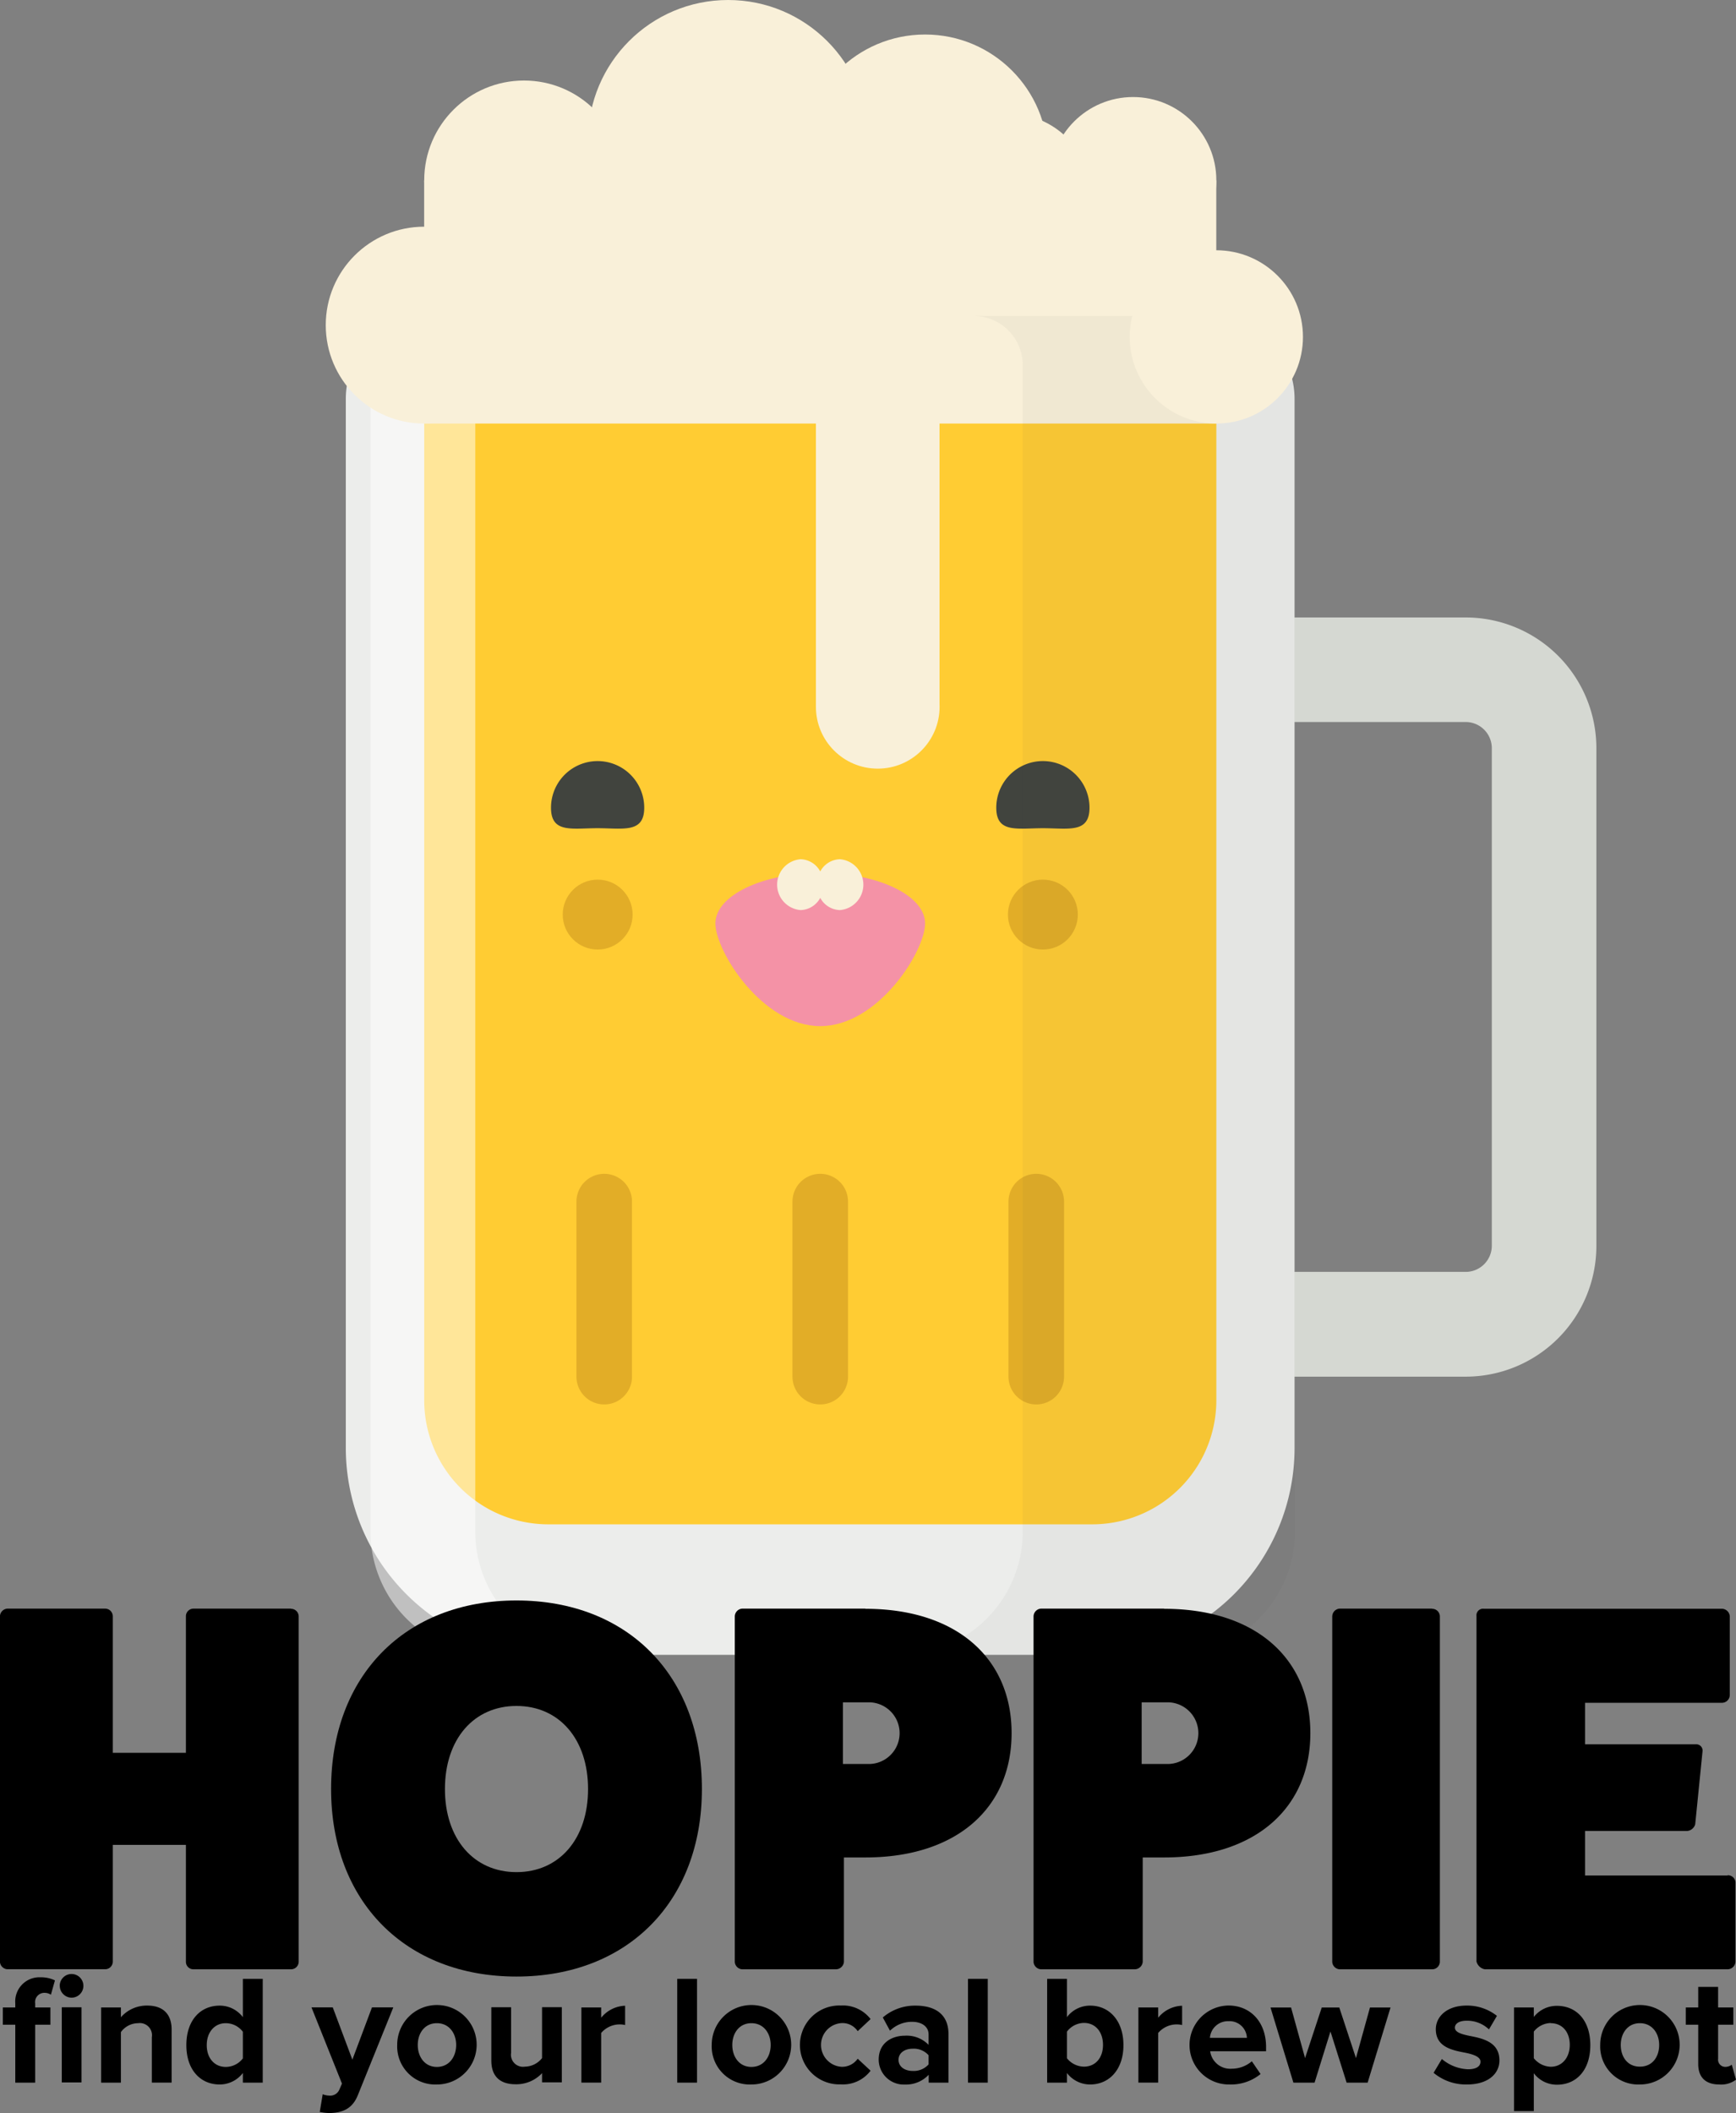 <svg id="Layer_1" data-name="Layer 1" xmlns="http://www.w3.org/2000/svg" viewBox="0 0 312.45 380.22"><rect x="0" y="0" width="312.45" height="380.22" fill="#808080" stroke="none"/><defs><style>.cls-1{fill:#d5d8d2;}.cls-2{fill:#ecedeb;}.cls-3{fill:#fc3;}.cls-4{fill:#fff;opacity:0.5;}.cls-5{fill:none;stroke:#e2ad27;stroke-linecap:round;stroke-miterlimit:10;stroke-width:10px;}.cls-6{fill:#f9f0d9;}.cls-10,.cls-7{fill:#41443e;}.cls-8{fill:#f492a6;}.cls-9{fill:#e2ad27;}.cls-10{opacity:0.05;}</style></defs><title>hoppieLogoTwo</title><path id="_Path_" data-name="&lt;Path&gt;" class="cls-1" d="M351.91,328.85H295.75V310h56.16a4.71,4.71,0,0,0,4.7-4.7V215.76a4.71,4.71,0,0,0-4.7-4.7H315.83V192.25h36.09a23.53,23.53,0,0,1,23.51,23.51v89.58A23.53,23.53,0,0,1,351.91,328.85Z" transform="translate(-88.11 -81.15)"/><path id="_Rectangle_" data-name="&lt;Rectangle&gt;" class="cls-2" d="M77.13,56.86h141A14.89,14.89,0,0,1,233,71.75V260.53a37.22,37.22,0,0,1-37.22,37.22H99.46a37.22,37.22,0,0,1-37.22-37.22V71.75A14.89,14.89,0,0,1,77.13,56.86Z"/><path id="_Rectangle_2" data-name="&lt;Rectangle&gt;" class="cls-3" d="M134.51,182.87H314.64A22.33,22.33,0,0,1,337,205.2v97.91a22.33,22.33,0,0,1-22.33,22.33H134.51a0,0,0,0,1,0,0V182.87A0,0,0,0,1,134.51,182.87Z" transform="translate(401.79 -62.73) rotate(90)"/><path id="_Path_2" data-name="&lt;Path&gt;" class="cls-4" d="M173.65,356.73V146.88a8.86,8.86,0,0,1,8.86-8.86H163.65a8.86,8.86,0,0,0-8.86,8.86V356.73a22.16,22.16,0,0,0,22.16,22.16h18.87A22.16,22.16,0,0,1,173.65,356.73Z" transform="translate(-88.11 -81.15)"/><line id="_Path_3" data-name="&lt;Path&gt;" class="cls-5" x1="147.63" y1="216.2" x2="147.63" y2="247.7"/><line id="_Path_4" data-name="&lt;Path&gt;" class="cls-5" x1="186.51" y1="216.2" x2="186.51" y2="247.7"/><line id="_Path_5" data-name="&lt;Path&gt;" class="cls-5" x1="108.75" y1="216.2" x2="108.75" y2="247.7"/><circle id="_Path_6" data-name="&lt;Path&gt;" class="cls-6" cx="76.34" cy="58.5" r="17.71"/><rect id="_Rectangle_3" data-name="&lt;Rectangle&gt;" class="cls-6" x="76.34" y="32.45" width="142.57" height="43.76"/><circle id="_Path_7" data-name="&lt;Path&gt;" class="cls-6" cx="94.31" cy="32.45" r="17.96"/><circle id="_Path_8" data-name="&lt;Path&gt;" class="cls-6" cx="131.05" cy="25.21" r="25.21"/><circle id="_Path_9" data-name="&lt;Path&gt;" class="cls-6" cx="166.5" cy="28.31" r="22.1"/><circle id="_Path_10" data-name="&lt;Path&gt;" class="cls-6" cx="181.49" cy="35.43" r="14.99"/><circle id="_Path_11" data-name="&lt;Path&gt;" class="cls-6" cx="203.93" cy="32.45" r="14.99"/><path id="_Path_12" data-name="&lt;Path&gt;" class="cls-7" d="M267.42,226.48c0,4.63,3.76,3.69,8.39,3.69s8.39,0.95,8.39-3.69A8.39,8.39,0,0,0,267.42,226.48Z" transform="translate(-88.11 -81.15)"/><circle id="_Path_13" data-name="&lt;Path&gt;" class="cls-6" cx="157.98" cy="127.17" r="11.13"/><rect id="_Rectangle_4" data-name="&lt;Rectangle&gt;" class="cls-6" x="146.85" y="67.92" width="22.25" height="59.25"/><path id="_Path_14" data-name="&lt;Path&gt;" class="cls-7" d="M204.06,226.48c0,4.63-3.76,3.69-8.39,3.69s-8.39.95-8.39-3.69A8.39,8.39,0,0,1,204.06,226.48Z" transform="translate(-88.11 -81.15)"/><path id="_Path_15" data-name="&lt;Path&gt;" class="cls-8" d="M254.61,247.3c0,5-8.45,18.48-18.87,18.48s-18.87-13.47-18.87-18.48,8.45-9.08,18.87-9.08S254.61,242.28,254.61,247.3Z" transform="translate(-88.11 -81.15)"/><circle id="_Path_16" data-name="&lt;Path&gt;" class="cls-9" cx="187.7" cy="164.56" r="6.29"/><circle id="_Path_17" data-name="&lt;Path&gt;" class="cls-9" cx="107.57" cy="164.56" r="6.29"/><path id="_Path_18" data-name="&lt;Path&gt;" class="cls-10" d="M312.27,138H263.33a8.86,8.86,0,0,1,8.86,8.86V356.73A22.16,22.16,0,0,1,250,378.89H299a22.16,22.16,0,0,0,22.16-22.16V146.88A8.86,8.86,0,0,0,312.27,138Z" transform="translate(-88.11 -81.15)"/><circle id="_Path_19" data-name="&lt;Path&gt;" class="cls-6" cx="218.92" cy="60.62" r="15.59"/><path id="_Path_20" data-name="&lt;Path&gt;" class="cls-6" d="M239.28,235.75a4.14,4.14,0,0,0-3.54,2.2,4.14,4.14,0,0,0-3.54-2.2,4.59,4.59,0,0,0,0,9.15,4.14,4.14,0,0,0,3.54-2.2,4.14,4.14,0,0,0,3.54,2.2A4.59,4.59,0,0,0,239.28,235.75Z" transform="translate(-88.11 -81.15)"/><path d="M140.46,370.62a1.38,1.38,0,0,1,1.41,1.41v62.13a1.37,1.37,0,0,1-1.41,1.32H122.89a1.34,1.34,0,0,1-1.32-1.32V413.1H108.41v21.05a1.37,1.37,0,0,1-1.41,1.32H89.42a1.42,1.42,0,0,1-1.32-1.32V372a1.43,1.43,0,0,1,1.32-1.41H107a1.38,1.38,0,0,1,1.41,1.41v24.53h13.16V372a1.37,1.37,0,0,1,1.32-1.41h17.58Z" transform="translate(-88.11 -81.15)"/><path d="M181.07,436.79c-20,0-33.37-13.54-33.37-33.74,0-20.4,13.35-33.93,33.37-33.93s33.37,13.54,33.37,33.93C214.44,423.26,201.09,436.79,181.07,436.79Zm0-48.69c-7.71,0-12.88,6-12.88,14.95S173.36,418,181.07,418s12.88-6,12.88-14.95S188.78,388.1,181.07,388.1Z" transform="translate(-88.11 -81.15)"/><path d="M243.86,370.62c16.45,0,26.32,8.93,26.32,22.37s-9.87,22.37-26.32,22.37H240v18.8a1.46,1.46,0,0,1-1.5,1.32H221.68a1.42,1.42,0,0,1-1.32-1.32V372a1.43,1.43,0,0,1,1.32-1.41h22.18Zm0.85,27.92a5.55,5.55,0,0,0,0-11.09h-4.89v11.09h4.89Z" transform="translate(-88.11 -81.15)"/><path d="M297.63,370.62c16.45,0,26.32,8.93,26.32,22.37s-9.87,22.37-26.32,22.37h-3.85v18.8a1.46,1.46,0,0,1-1.5,1.32H275.45a1.42,1.42,0,0,1-1.32-1.32V372a1.43,1.43,0,0,1,1.32-1.41h22.18Zm0.85,27.92a5.55,5.55,0,0,0,0-11.09h-4.89v11.09h4.89Z" transform="translate(-88.11 -81.15)"/><path d="M345.85,370.62a1.38,1.38,0,0,1,1.41,1.41v62.13a1.37,1.37,0,0,1-1.41,1.32H329.21a1.42,1.42,0,0,1-1.32-1.32V372a1.43,1.43,0,0,1,1.32-1.41h16.64Z" transform="translate(-88.11 -81.15)"/><path d="M399.05,418.56a1.36,1.36,0,0,1,1.41,1.22v14.38a1.43,1.43,0,0,1-1.41,1.32H355.35a1.91,1.91,0,0,1-1.5-1.41V371.93a1.19,1.19,0,0,1,1.32-1.32h42.77a1.46,1.46,0,0,1,1.5,1.32v14.19a1.41,1.41,0,0,1-1.5,1.41H373.39V395h19.93a1.13,1.13,0,0,1,1.22,1.22l-1.32,13.16a1.65,1.65,0,0,1-1.6,1.22H373.39v8h25.66Z" transform="translate(-88.11 -81.15)"/><path d="M90.86,445.46H88.62v-3.11h2.24v-0.73a4.36,4.36,0,0,1,4.56-4.7,5.75,5.75,0,0,1,2.58.56l-0.73,2.58a2,2,0,0,0-1.15-.34,1.66,1.66,0,0,0-1.68,1.9v0.73h2.74v3.11H94.44v10.42H90.86V445.46Zm8-7a2.13,2.13,0,1,1,2.13,2.13A2.15,2.15,0,0,1,98.87,438.49Zm0.36,3.86h3.56v13.52H99.23V442.35Z" transform="translate(-88.11 -81.15)"/><path d="M115.44,447.7a2.19,2.19,0,0,0-2.49-2.52,3.85,3.85,0,0,0-3.08,1.6v9.1h-3.56V442.35h3.56v1.76a6.19,6.19,0,0,1,4.73-2.1c3,0,4.4,1.68,4.4,4.31v9.55h-3.56V447.7Z" transform="translate(-88.11 -81.15)"/><path d="M131.82,454.14a5.25,5.25,0,0,1-4.17,2.07c-3.42,0-6-2.58-6-7.08s2.55-7.11,6-7.11a5.21,5.21,0,0,1,4.17,2.07V437.2h3.58v18.68h-3.58v-1.74Zm0-7.42a3.87,3.87,0,0,0-3.08-1.54c-2,0-3.42,1.6-3.42,3.95s1.4,3.92,3.42,3.92a3.87,3.87,0,0,0,3.08-1.54v-4.79Z" transform="translate(-88.11 -81.15)"/><path d="M147.28,458.2a1.79,1.79,0,0,0,1.88-1l0.5-1.15-5.49-13.72H148l3.53,9.41,3.53-9.41h3.84l-6.36,15.74c-1,2.55-2.8,3.22-5.12,3.28a9.77,9.77,0,0,1-1.76-.2l0.53-3.19A3.06,3.06,0,0,0,147.28,458.2Z" transform="translate(-88.11 -81.15)"/><path d="M159.6,449.1a7.15,7.15,0,1,1,7.14,7.11A6.85,6.85,0,0,1,159.6,449.1Zm10.61,0c0-2.1-1.26-3.92-3.47-3.92s-3.44,1.82-3.44,3.92,1.23,3.95,3.44,3.95S170.21,451.23,170.21,449.1Z" transform="translate(-88.11 -81.15)"/><path d="M185.67,454.17a6.33,6.33,0,0,1-4.76,2c-3,0-4.37-1.62-4.37-4.26v-9.6h3.56v8.2a2.17,2.17,0,0,0,2.49,2.49,4,4,0,0,0,3.08-1.54v-9.16h3.56v13.52h-3.56v-1.71Z" transform="translate(-88.11 -81.15)"/><path d="M192.75,442.35h3.56v1.85a5.79,5.79,0,0,1,4.31-2.16v3.47a4.37,4.37,0,0,0-4.31,1.43v8.93h-3.56V442.35Z" transform="translate(-88.11 -81.15)"/><path d="M210,437.2h3.56v18.68H210V437.2Z" transform="translate(-88.11 -81.15)"/><path d="M216.21,449.1a7.15,7.15,0,1,1,7.14,7.11A6.85,6.85,0,0,1,216.21,449.1Zm10.61,0c0-2.1-1.26-3.92-3.47-3.92s-3.44,1.82-3.44,3.92,1.23,3.95,3.44,3.95S226.82,451.23,226.82,449.1Z" transform="translate(-88.11 -81.15)"/><path d="M239.45,442a6.29,6.29,0,0,1,5.35,2.44l-2.32,2.18a3.28,3.28,0,0,0-2.86-1.46,3.94,3.94,0,0,0,0,7.87,3.42,3.42,0,0,0,2.86-1.46l2.32,2.16a6.23,6.23,0,0,1-5.35,2.46A7.1,7.1,0,1,1,239.45,442Z" transform="translate(-88.11 -81.15)"/><path d="M255.24,454.48a5.6,5.6,0,0,1-4.28,1.74,4.51,4.51,0,0,1-4.7-4.48c0-3.16,2.55-4.31,4.7-4.31a5.47,5.47,0,0,1,4.28,1.65V447.2c0-1.37-1.18-2.27-3-2.27a5.69,5.69,0,0,0-3.95,1.6L247,444.15a8.87,8.87,0,0,1,5.91-2.13c3.08,0,5.91,1.23,5.91,5.12v8.74h-3.56v-1.4Zm0-3.53a3.56,3.56,0,0,0-2.86-1.18c-1.4,0-2.55.73-2.55,2s1.15,2,2.55,2a3.56,3.56,0,0,0,2.86-1.18V451Z" transform="translate(-88.11 -81.15)"/><path d="M262.33,437.2h3.56v18.68h-3.56V437.2Z" transform="translate(-88.11 -81.15)"/><path d="M276.58,437.2h3.56v6.89a5.21,5.21,0,0,1,4.17-2.07c3.44,0,6,2.69,6,7.11s-2.58,7.08-6,7.08a5.25,5.25,0,0,1-4.17-2.07v1.74h-3.56V437.2ZM283.19,453c2.07,0,3.44-1.57,3.44-3.92s-1.37-3.95-3.44-3.95a3.92,3.92,0,0,0-3.05,1.57v4.79A4,4,0,0,0,283.19,453Z" transform="translate(-88.11 -81.15)"/><path d="M293,442.35h3.56v1.85a5.78,5.78,0,0,1,4.31-2.16v3.47a4.37,4.37,0,0,0-4.31,1.43v8.93H293V442.35Z" transform="translate(-88.11 -81.15)"/><path d="M309.2,442c4,0,6.78,3,6.78,7.45v0.78H305.92a3.64,3.64,0,0,0,3.89,3.14,5.53,5.53,0,0,0,3.61-1.34l1.57,2.3a8.44,8.44,0,0,1-5.57,1.88A7.1,7.1,0,1,1,309.2,442Zm-3.33,5.82h6.66a3.13,3.13,0,0,0-3.33-3A3.25,3.25,0,0,0,305.87,447.84Z" transform="translate(-88.11 -81.15)"/><path d="M327.57,446.67l-2.86,9.21H320.9l-4.12-13.52h3.7l2.52,9.1,3-9.1h3.16l3,9.1,2.52-9.1h3.7l-4.12,13.52h-3.78Z" transform="translate(-88.11 -81.15)"/><path d="M347.62,451.62a7.74,7.74,0,0,0,4.68,1.85c1.54,0,2.27-.53,2.27-1.37s-1.18-1.29-2.72-1.6c-2.32-.45-5.32-1-5.32-4.23,0-2.27,2-4.26,5.54-4.26a8.64,8.64,0,0,1,5.46,1.85l-1.43,2.44a5.71,5.71,0,0,0-4-1.57c-1.29,0-2.13.48-2.13,1.26s1.06,1.15,2.58,1.46c2.32,0.45,5.43,1.06,5.43,4.42,0,2.46-2.1,4.34-5.85,4.34a9.1,9.1,0,0,1-6-2.1Z" transform="translate(-88.11 -81.15)"/><path d="M360.61,461V442.35h3.56v1.71a5.23,5.23,0,0,1,4.17-2c3.47,0,6,2.58,6,7.08s-2.52,7.11-6,7.11a5.17,5.17,0,0,1-4.17-2.07V461h-3.56Zm6.61-15.85a4,4,0,0,0-3.05,1.54v4.79a4.07,4.07,0,0,0,3.05,1.54c2,0,3.42-1.6,3.42-3.95S369.26,445.18,367.22,445.18Z" transform="translate(-88.11 -81.15)"/><path d="M376.12,449.1a7.15,7.15,0,1,1,7.14,7.11A6.85,6.85,0,0,1,376.12,449.1Zm10.61,0c0-2.1-1.26-3.92-3.47-3.92s-3.44,1.82-3.44,3.92S381,453,383.26,453,386.73,451.23,386.73,449.1Z" transform="translate(-88.11 -81.15)"/><path d="M393.76,452.52v-7.06h-2.24v-3.11h2.24v-3.7h3.58v3.7h2.74v3.11h-2.74v6.1a1.3,1.3,0,0,0,1.23,1.48,1.94,1.94,0,0,0,1.23-.39l0.76,2.69a4.39,4.39,0,0,1-3,.87C395.1,456.21,393.76,454.93,393.76,452.52Z" transform="translate(-88.11 -81.15)"/></svg>